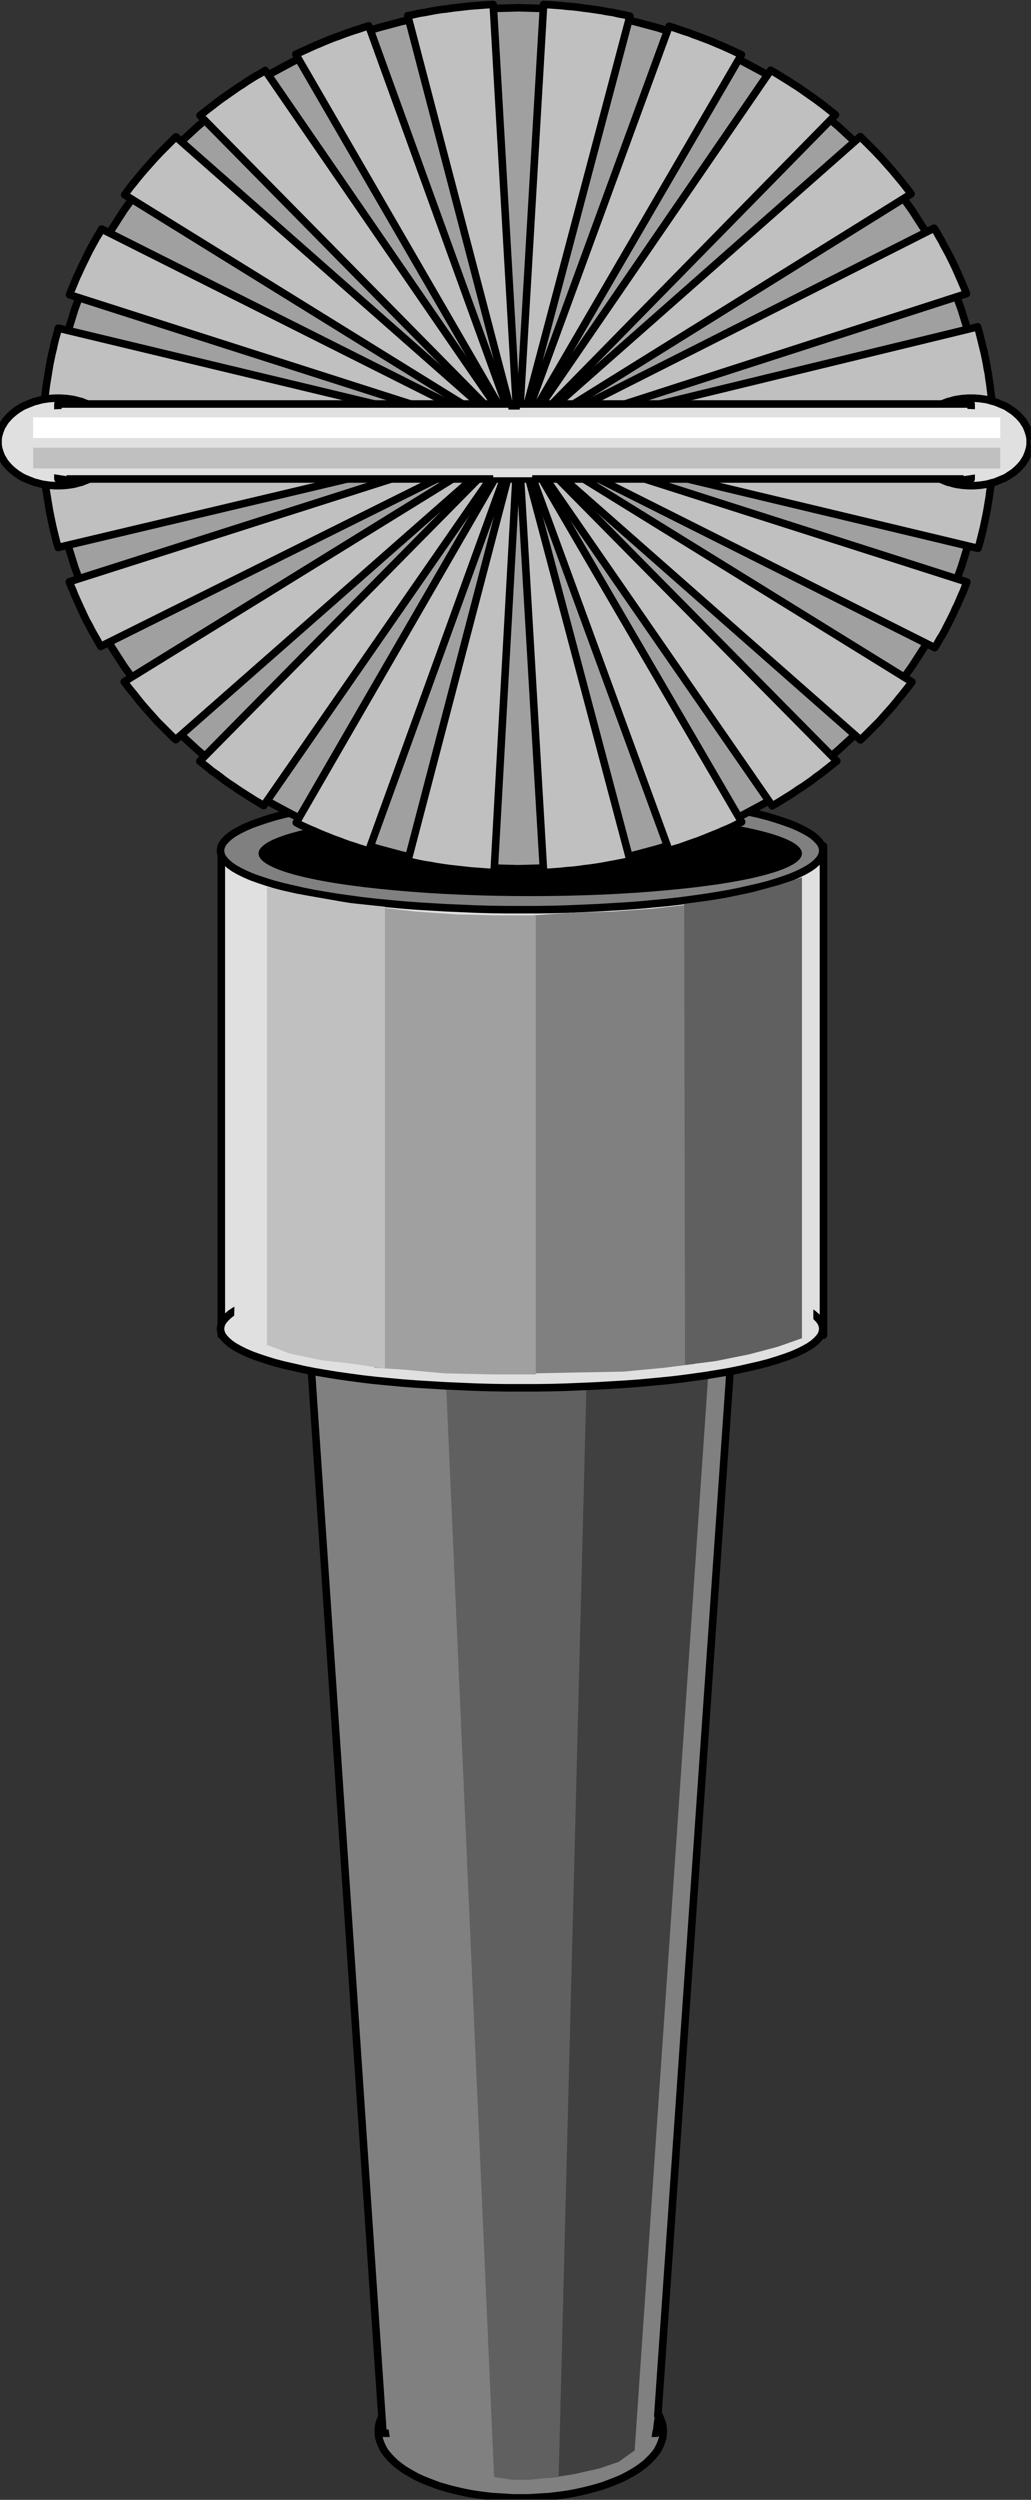 <?xml version="1.0" encoding="UTF-8" standalone="no"?>
<svg
   xmlns:ooo="http://xml.openoffice.org/svg/export"
   xmlns:dc="http://purl.org/dc/elements/1.1/"
   xmlns:cc="http://creativecommons.org/ns#"
   xmlns:rdf="http://www.w3.org/1999/02/22-rdf-syntax-ns#"
   xmlns:svg="http://www.w3.org/2000/svg"
   xmlns="http://www.w3.org/2000/svg"
   xmlns:sodipodi="http://sodipodi.sourceforge.net/DTD/sodipodi-0.dtd"
   xmlns:inkscape="http://www.inkscape.org/namespaces/inkscape"
   version="1.2"
   width="47.89mm"
   height="116.02mm"
   viewBox="0 0 4789 11602"
   preserveAspectRatio="xMidYMid"
   xml:space="preserve"
   id="svg235"
   sodipodi:docname="microph1.svg"
   style="fill-rule:evenodd;stroke-width:28.222;stroke-linejoin:round"
   inkscape:version="0.92.5 (2060ec1f9f, 2020-04-08)"><rect x="0" y="0" width="4789" height="11602" fill="#333333" stroke="none"/><sodipodi:namedview
   pagecolor="#ffffff"
   bordercolor="#666666"
   borderopacity="1"
   objecttolerance="10"
   gridtolerance="10"
   guidetolerance="10"
   inkscape:pageopacity="0"
   inkscape:pageshadow="2"
   inkscape:window-width="664"
   inkscape:window-height="487"
   id="namedview237"
   showgrid="false"
   inkscape:zoom="0.2102413"
   inkscape:cx="90.519686"
   inkscape:cy="219.25039"
   inkscape:window-x="0"
   inkscape:window-y="0"
   inkscape:window-maximized="0"
   inkscape:current-layer="svg235" />
 <defs
   class="ClipPathGroup"
   id="defs8">
  <clipPath
   id="presentation_clip_path"
   clipPathUnits="userSpaceOnUse">
   <rect
   x="0"
   y="0"
   width="21000"
   height="29700"
   id="rect2" />
  </clipPath>
  <clipPath
   id="presentation_clip_path_shrink"
   clipPathUnits="userSpaceOnUse">
   <rect
   x="21"
   y="29"
   width="20958"
   height="29641"
   id="rect5" />
  </clipPath>
 </defs>
 <defs
   class="TextShapeIndex"
   id="defs12">
  <g
   ooo:slide="id1"
   ooo:id-list="id3"
   id="g10" />
 </defs>
 <defs
   class="EmbeddedBulletChars"
   id="defs44">
  <g
   id="bullet-char-template-57356"
   transform="matrix(4.8828125e-4,0,0,-4.8828125e-4,0,0)">
   <path
   d="M 580,1141 1163,571 580,0 -4,571 Z"
   id="path14"
   inkscape:connector-curvature="0" />
  </g>
  <g
   id="bullet-char-template-57354"
   transform="matrix(4.8828125e-4,0,0,-4.8828125e-4,0,0)">
   <path
   d="M 8,1128 H 1137 V 0 H 8 Z"
   id="path17"
   inkscape:connector-curvature="0" />
  </g>
  <g
   id="bullet-char-template-10146"
   transform="matrix(4.8828125e-4,0,0,-4.8828125e-4,0,0)">
   <path
   d="M 174,0 602,739 174,1481 1456,739 Z M 1358,739 309,1346 659,739 Z"
   id="path20"
   inkscape:connector-curvature="0" />
  </g>
  <g
   id="bullet-char-template-10132"
   transform="matrix(4.8828125e-4,0,0,-4.8828125e-4,0,0)">
   <path
   d="M 2015,739 1276,0 H 717 l 543,543 H 174 v 393 h 1086 l -543,545 h 557 z"
   id="path23"
   inkscape:connector-curvature="0" />
  </g>
  <g
   id="bullet-char-template-10007"
   transform="matrix(4.8828125e-4,0,0,-4.8828125e-4,0,0)">
   <path
   d="m 0,-2 c -7,16 -16,29 -25,39 l 381,530 c -94,256 -141,385 -141,387 0,25 13,38 40,38 9,0 21,-2 34,-5 21,4 42,12 65,25 l 27,-13 111,-251 280,301 64,-25 24,25 c 21,-10 41,-24 62,-43 C 886,937 835,863 770,784 769,783 710,716 594,584 L 774,223 c 0,-27 -21,-55 -63,-84 l 16,-20 C 717,90 699,76 672,76 641,76 570,178 457,381 L 164,-76 c -22,-34 -53,-51 -92,-51 -42,0 -63,17 -64,51 -7,9 -10,24 -10,44 0,9 1,19 2,30 z"
   id="path26"
   inkscape:connector-curvature="0" />
  </g>
  <g
   id="bullet-char-template-10004"
   transform="matrix(4.8828125e-4,0,0,-4.8828125e-4,0,0)">
   <path
   d="M 285,-33 C 182,-33 111,30 74,156 52,228 41,333 41,471 c 0,78 14,145 41,201 34,71 87,106 158,106 53,0 88,-31 106,-94 l 23,-176 c 8,-64 28,-97 59,-98 l 735,706 c 11,11 33,17 66,17 42,0 63,-15 63,-46 V 965 c 0,-36 -10,-64 -30,-84 L 442,47 C 390,-6 338,-33 285,-33 Z"
   id="path29"
   inkscape:connector-curvature="0" />
  </g>
  <g
   id="bullet-char-template-9679"
   transform="matrix(4.8828125e-4,0,0,-4.8828125e-4,0,0)">
   <path
   d="M 813,0 C 632,0 489,54 383,161 276,268 223,411 223,592 c 0,181 53,324 160,431 106,107 249,161 430,161 179,0 323,-54 432,-161 108,-107 162,-251 162,-431 0,-180 -54,-324 -162,-431 C 1136,54 992,0 813,0 Z"
   id="path32"
   inkscape:connector-curvature="0" />
  </g>
  <g
   id="bullet-char-template-8226"
   transform="matrix(4.8828125e-4,0,0,-4.8828125e-4,0,0)">
   <path
   d="m 346,457 c -73,0 -137,26 -191,78 -54,51 -81,114 -81,188 0,73 27,136 81,188 54,52 118,78 191,78 73,0 134,-26 185,-79 51,-51 77,-114 77,-187 0,-75 -25,-137 -76,-188 -50,-52 -112,-78 -186,-78 z"
   id="path35"
   inkscape:connector-curvature="0" />
  </g>
  <g
   id="bullet-char-template-8211"
   transform="matrix(4.8828125e-4,0,0,-4.8828125e-4,0,0)">
   <path
   d="M -4,459 H 1135 V 606 H -4 Z"
   id="path38"
   inkscape:connector-curvature="0" />
  </g>
  <g
   id="bullet-char-template-61548"
   transform="matrix(4.8828125e-4,0,0,-4.8828125e-4,0,0)">
   <path
   d="m 173,740 c 0,163 58,303 173,419 116,115 255,173 419,173 163,0 302,-58 418,-173 116,-116 174,-256 174,-419 0,-163 -58,-303 -174,-418 C 1067,206 928,148 765,148 601,148 462,206 346,322 231,437 173,577 173,740 Z"
   id="path41"
   inkscape:connector-curvature="0" />
  </g>
 </defs>
 <g
   id="g49"
   transform="translate(-8105,-9049)">
  <g
   id="id2"
   class="Master_Slide">
   <g
   id="bg-id2"
   class="Background" />
   <g
   id="bo-id2"
   class="BackgroundObjects" />
  </g>
 </g>
 <g
   class="SlideGroup"
   id="g233"
   transform="translate(-8105,-9049)">
  <g
   id="g231">
   <g
   id="container-id1">
    <g
   id="id1"
   class="Slide"
   clip-path="url(#presentation_clip_path)">
     <g
   class="Page"
   id="g227">
      <g
   class="Graphic"
   id="g225">
       <g
   id="id3">
        <rect
   class="BoundingBox"
   x="8105"
   y="9049"
   width="4789"
   height="11602"
   id="rect51"
   style="fill:none;stroke:none" />
        <defs
   id="defs56">
         <clipPath
   id="clip_path_1"
   clipPathUnits="userSpaceOnUse">
          <path
   d="m 8105,9049 h 4788 V 20650 H 8105 Z"
   id="path53"
   inkscape:connector-curvature="0" />
         </clipPath>
        </defs>
        <g
   clip-path="url(#clip_path_1)"
   id="g222">
         <path
   d="m 11190,20336 c 0,54 -31,108 -89,155 -58,47 -142,86 -243,113 -101,28 -215,42 -332,42 -117,0 -231,-14 -332,-42 -101,-27 -185,-66 -243,-113 -58,-47 -89,-101 -89,-155 0,-55 31,-109 89,-156 58,-47 142,-86 243,-113 101,-28 215,-42 332,-42 117,0 231,14 332,42 101,27 185,66 243,113 58,47 89,101 89,156 z"
   id="path58"
   inkscape:connector-curvature="0"
   style="fill:#808080;stroke:none" />
         <path
   d="m 11186,20333 -1,-16 -2,-15 -5,-16 -6,-15 -7,-15 -9,-16 -11,-14 -13,-15 -14,-14 -15,-14 -17,-13 -19,-14 -20,-12 -21,-12 -22,-12 -24,-11 -25,-10 -26,-10 -27,-10 -28,-8 -29,-8 -29,-7 -31,-7 -31,-6 -32,-5 -32,-4 -33,-4 -33,-2 -33,-2 -33,-2 h -34 v 0 h -34 l -33,2 -33,2 -33,2 -33,4 -32,4 -32,5 -31,6 -31,7 -29,7 -29,8 -28,8 -27,10 -26,10 -25,10 -24,11 -22,12 -21,12 -20,12 -19,14 -17,13 -15,14 -14,14 -13,15 -11,14 -9,16 -7,15 -6,15 -5,16 -2,15 -1,16 v 0 l 1,16 2,15 5,16 6,15 7,15 9,16 11,14 13,15 14,14 15,14 17,13 19,14 20,12 21,12 22,12 24,11 25,10 26,10 27,10 28,8 29,8 29,7 31,7 31,6 32,5 32,4 33,4 33,2 33,2 33,2 h 34 v 0 h 34 l 33,-2 33,-2 33,-2 33,-4 32,-4 32,-5 31,-6 31,-7 29,-7 29,-8 28,-8 27,-10 26,-10 25,-10 24,-11 22,-12 21,-12 20,-12 19,-14 17,-13 15,-14 14,-14 13,-15 11,-14 9,-16 7,-15 6,-15 5,-16 2,-15 z"
   id="path60"
   inkscape:connector-curvature="0"
   style="fill:none;stroke:#000000;stroke-width:35;stroke-linecap:round;stroke-linejoin:round" />
         <path
   d="m 9884,20342 -362,-5368 2004,8 -371,5360 z"
   id="path62"
   inkscape:connector-curvature="0"
   style="fill:#808080;stroke:none" />
         <path
   d="m 9884,20342 -362,-5368 2004,8 -371,5360 z"
   id="path64"
   inkscape:connector-curvature="0"
   style="fill:none;stroke:#000000;stroke-width:35;stroke-linecap:round;stroke-linejoin:round" />
         <path
   d="m 9901,20267 18,115 h 1209 l 18,-115 z"
   id="path66"
   inkscape:connector-curvature="0"
   style="fill:#808080;stroke:none" />
         <path
   d="m 11407,15251 -354,5171 -75,53 -88,30 -119,27 -115,18 115,-5281 z"
   id="path68"
   inkscape:connector-curvature="0"
   style="fill:#404040;stroke:none" />
         <path
   d="m 10837,15163 -137,5382 -57,5 -79,8 h -80 l -84,-13 -238,-5417 z"
   id="path70"
   inkscape:connector-curvature="0"
   style="fill:#606060;stroke:none" />
         <path
   d="m 9133,12975 h 2797 v 2271 H 9133 Z"
   id="path72"
   inkscape:connector-curvature="0"
   style="fill:#e0e0e0;stroke:none" />
         <path
   d="m 9133,12975 h 2797 v 2271 H 9133 Z"
   id="path74"
   inkscape:connector-curvature="0"
   style="fill:none;stroke:#000000;stroke-width:35;stroke-linecap:round;stroke-linejoin:round" />
         <path
   d="m 11930,13001 c 0,48 -65,95 -187,137 -123,41 -300,75 -512,99 -213,24 -454,37 -699,37 -246,0 -487,-13 -700,-37 -212,-24 -389,-58 -512,-99 -122,-42 -187,-89 -187,-137 0,-48 65,-95 187,-136 123,-42 300,-76 512,-100 213,-24 454,-37 699,-37 246,0 487,13 700,37 212,24 389,58 512,100 122,41 187,88 187,136 z"
   id="path76"
   inkscape:connector-curvature="0"
   style="fill:#808080;stroke:none" />
         <path
   d="m 11927,12997 -2,-14 -5,-14 -9,-13 -13,-14 -16,-14 -19,-13 -23,-13 -26,-13 -30,-13 -33,-12 -36,-12 -39,-12 -42,-11 -44,-10 -48,-11 -50,-10 -53,-9 -55,-9 -57,-8 -59,-8 -61,-7 -63,-6 -64,-6 -66,-5 -67,-4 -68,-4 -69,-3 -70,-3 -70,-2 -71,-1 h -71 v 0 h -71 l -71,1 -70,2 -70,3 -69,3 -68,4 -67,4 -66,5 -64,6 -63,6 -61,7 -59,8 -57,8 -55,9 -53,9 -50,10 -48,11 -44,10 -42,11 -39,12 -36,12 -33,12 -30,13 -26,13 -23,13 -19,13 -16,14 -13,14 -9,13 -5,14 -2,14 v 0 l 2,14 5,14 9,13 13,14 16,14 19,13 23,13 26,13 30,13 33,12 36,12 39,12 42,11 44,10 48,11 50,10 53,9 55,9 57,8 59,8 61,7 63,6 64,6 66,5 67,4 68,4 69,3 70,3 70,2 71,1 h 71 v 0 h 71 l 71,-1 70,-2 70,-3 69,-3 68,-4 67,-4 66,-5 64,-6 63,-6 61,-7 59,-8 57,-8 55,-9 53,-9 50,-10 48,-11 44,-10 42,-11 39,-12 36,-12 33,-12 30,-13 26,-13 23,-13 19,-13 16,-14 13,-14 9,-13 5,-14 z"
   id="path78"
   inkscape:connector-curvature="0"
   style="fill:none;stroke:#000000;stroke-width:35;stroke-linecap:round;stroke-linejoin:round" />
         <path
   d="m 11930,15220 c 0,48 -65,95 -187,137 -123,41 -300,75 -512,99 -213,24 -454,37 -699,37 -246,0 -487,-13 -700,-37 -212,-24 -389,-58 -512,-99 -122,-42 -187,-89 -187,-137 0,-48 65,-95 187,-136 123,-42 300,-76 512,-100 213,-24 454,-37 699,-37 246,0 487,13 700,37 212,24 389,58 512,100 122,41 187,88 187,136 z"
   id="path80"
   inkscape:connector-curvature="0"
   style="fill:#e0e0e0;stroke:none" />
         <path
   d="m 11927,15216 -2,-14 -5,-14 -9,-13 -13,-14 -16,-14 -19,-13 -23,-13 -26,-13 -30,-13 -33,-12 -36,-12 -39,-12 -42,-11 -44,-10 -48,-11 -50,-10 -53,-9 -55,-9 -57,-8 -59,-8 -61,-7 -63,-6 -64,-6 -66,-5 -67,-4 -68,-4 -69,-3 -70,-3 -70,-2 -71,-1 h -71 v 0 h -71 l -71,1 -70,2 -70,3 -69,3 -68,4 -67,4 -66,5 -64,6 -63,6 -61,7 -59,8 -57,8 -55,9 -53,9 -50,10 -48,11 -44,10 -42,11 -39,12 -36,12 -33,12 -30,13 -26,13 -23,13 -19,13 -16,14 -13,14 -9,13 -5,14 -2,14 v 0 l 2,14 5,14 9,13 13,14 16,14 19,13 23,13 26,13 30,13 33,12 36,12 39,12 42,11 44,10 48,11 50,10 53,9 55,9 57,8 59,8 61,7 63,6 64,6 66,5 67,4 68,4 69,3 70,3 70,2 71,1 h 71 v 0 h 71 l 71,-1 70,-2 70,-3 69,-3 68,-4 67,-4 66,-5 64,-6 63,-6 61,-7 59,-8 57,-8 55,-9 53,-9 50,-10 48,-11 44,-10 42,-11 39,-12 36,-12 33,-12 30,-13 26,-13 23,-13 19,-13 16,-14 13,-14 9,-13 5,-14 z"
   id="path82"
   inkscape:connector-curvature="0"
   style="fill:none;stroke:#000000;stroke-width:35;stroke-linecap:round;stroke-linejoin:round" />
         <path
   d="m 9200,14899 -9,322 h 2692 v -322 z"
   id="path84"
   inkscape:connector-curvature="0"
   style="fill:#e0e0e0;stroke:none" />
         <path
   d="m 11830,13010 c 0,35 -58,69 -169,99 -111,30 -270,55 -462,72 -192,18 -409,27 -631,27 -222,0 -439,-9 -631,-27 -192,-17 -351,-42 -462,-72 -111,-30 -169,-64 -169,-99 0,-35 58,-69 169,-99 111,-30 270,-55 462,-72 192,-18 409,-27 631,-27 222,0 439,9 631,27 192,17 351,42 462,72 111,30 169,64 169,99 z"
   id="path86"
   inkscape:connector-curvature="0"
   style="fill:#000000;stroke:none" />
         <path
   d="m 10581,13297 v 2126 l 194,-4 225,-4 190,-18 142,-18 v -2135 l -195,22 -194,14 -168,4 z"
   id="path88"
   inkscape:connector-curvature="0"
   style="fill:#808080;stroke:none" />
         <path
   d="m 11283,13244 4,2140 142,-18 154,-31 133,-35 114,-40 v -2139 l -106,35 -128,35 -150,31 z"
   id="path90"
   inkscape:connector-curvature="0"
   style="fill:#606060;stroke:none" />
         <path
   d="m 10594,13297 v 2131 h -194 l -229,-5 -186,-17 -141,-9 v -2140 l 194,23 190,13 172,4 z"
   id="path92"
   inkscape:connector-curvature="0"
   style="fill:#a0a0a0;stroke:none" />
         <path
   d="m 9893,13257 v 2144 l -146,-22 -150,-17 -146,-31 -106,-40 v -2126 l 106,26 124,22 154,27 z"
   id="path94"
   inkscape:connector-curvature="0"
   style="fill:#c0c0c0;stroke:none" />
         <path
   d="m 12673,11084 c 0,351 -100,696 -289,1000 -190,304 -462,557 -790,732 -328,176 -700,268 -1079,268 -379,0 -751,-92 -1079,-268 -328,-175 -600,-428 -790,-732 -189,-304 -289,-649 -289,-1000 0,-351 100,-696 289,-1000 190,-304 462,-557 790,-732 328,-176 700,-268 1079,-268 379,0 751,92 1079,268 328,175 600,428 790,732 189,304 289,649 289,1000 z"
   id="path96"
   inkscape:connector-curvature="0"
   style="fill:#a0a0a0;stroke:none" />
         <path
   d="m 12669,11083 -3,-101 -8,-101 -14,-101 -19,-99 -25,-99 -30,-97 -35,-96 -41,-94 -46,-92 -50,-90 -56,-87 -60,-84 -65,-82 -69,-78 -73,-76 -77,-71 -81,-68 -85,-64 -88,-60 -91,-56 -95,-51 -97,-47 -99,-42 -102,-38 -103,-32 -105,-28 -107,-23 -107,-18 -109,-13 -109,-7 -109,-3 v 0 l -109,3 -109,7 -109,13 -107,18 -107,23 -105,28 -103,32 -102,38 -99,42 -97,47 -95,51 -91,56 -88,60 -85,64 -81,68 -77,71 -73,76 -69,78 -65,82 -60,84 -56,87 -50,90 -46,92 -41,94 -35,96 -30,97 -25,99 -19,99 -14,101 -8,101 -3,101 v 0 l 3,101 8,101 14,101 19,99 25,99 30,97 35,96 41,94 46,92 50,90 56,87 60,84 65,82 69,78 73,76 77,71 81,68 85,64 88,60 91,56 95,51 97,47 99,42 102,38 103,32 105,28 107,23 107,18 109,13 109,7 109,3 v 0 l 109,-3 109,-7 109,-13 107,-18 107,-23 105,-28 103,-32 102,-38 99,-42 97,-47 95,-51 91,-56 88,-60 85,-64 81,-68 77,-71 73,-76 69,-78 65,-82 60,-84 56,-87 50,-90 46,-92 41,-94 35,-96 30,-97 25,-99 19,-99 14,-101 8,-101 z"
   id="path98"
   inkscape:connector-curvature="0"
   style="fill:none;stroke:#000000;stroke-width:35;stroke-linecap:round;stroke-linejoin:round" />
         <path
   d="m 10512,11084 519,-1960 -26,-6 -27,-5 -26,-6 -27,-4 -26,-5 -27,-4 -27,-4 -26,-3 -27,-4 -27,-3 -27,-2 -27,-3 -27,-2 -27,-2 -27,-1 z"
   id="path100"
   inkscape:connector-curvature="0"
   style="fill:#c0c0c0;stroke:none" />
         <path
   d="m 10512,11084 519,-1960 -26,-6 -27,-5 -26,-6 -27,-4 -26,-5 -27,-4 -27,-4 -26,-3 -27,-4 -27,-3 -27,-2 -27,-3 -27,-2 -27,-2 -27,-1 z"
   id="path102"
   inkscape:connector-curvature="0"
   style="fill:none;stroke:#000000;stroke-width:35;stroke-linecap:round;stroke-linejoin:round" />
         <path
   d="m 10512,11084 1037,-1781 -22,-10 -21,-10 -22,-10 -22,-10 -22,-9 -23,-10 -22,-9 -22,-8 -23,-9 -23,-8 -22,-9 -23,-7 -23,-8 -23,-8 -23,-7 z"
   id="path104"
   inkscape:connector-curvature="0"
   style="fill:#c0c0c0;stroke:none" />
         <path
   d="m 10512,11084 1037,-1781 -22,-10 -21,-10 -22,-10 -22,-10 -22,-9 -23,-10 -22,-9 -22,-8 -23,-9 -23,-8 -22,-9 -23,-7 -23,-8 -23,-8 -23,-7 z"
   id="path106"
   inkscape:connector-curvature="0"
   style="fill:none;stroke:#000000;stroke-width:35;stroke-linecap:round;stroke-linejoin:round" />
         <path
   d="m 10512,11084 1474,-1502 -19,-15 -19,-15 -19,-15 -20,-15 -19,-14 -20,-14 -20,-14 -20,-14 -20,-14 -21,-13 -20,-13 -21,-13 -21,-13 -21,-13 -21,-12 z"
   id="path108"
   inkscape:connector-curvature="0"
   style="fill:#c0c0c0;stroke:none" />
         <path
   d="m 10512,11084 1474,-1502 -19,-15 -19,-15 -19,-15 -20,-15 -19,-14 -20,-14 -20,-14 -20,-14 -20,-14 -21,-13 -20,-13 -21,-13 -21,-13 -21,-13 -21,-12 z"
   id="path110"
   inkscape:connector-curvature="0"
   style="fill:none;stroke:#000000;stroke-width:35;stroke-linecap:round;stroke-linejoin:round" />
         <path
   d="m 10512,11084 2082,-672 -8,-21 -9,-21 -9,-21 -9,-20 -9,-21 -9,-20 -10,-21 -10,-20 -10,-20 -11,-20 -11,-20 -10,-20 -12,-20 -11,-20 -12,-19 z"
   id="path112"
   inkscape:connector-curvature="0"
   style="fill:#c0c0c0;stroke:none" />
         <path
   d="m 10512,11084 2082,-672 -8,-21 -9,-21 -9,-21 -9,-20 -9,-21 -9,-20 -10,-21 -10,-20 -10,-20 -11,-20 -11,-20 -10,-20 -12,-20 -11,-20 -12,-19 z"
   id="path114"
   inkscape:connector-curvature="0"
   style="fill:none;stroke:#000000;stroke-width:35;stroke-linecap:round;stroke-linejoin:round" />
         <path
   d="m 10512,11084 1825,-1135 -14,-19 -14,-18 -15,-19 -15,-18 -15,-18 -15,-18 -16,-18 -16,-18 -16,-18 -16,-17 -16,-17 -17,-17 -17,-17 -17,-17 -17,-17 z"
   id="path116"
   inkscape:connector-curvature="0"
   style="fill:#c0c0c0;stroke:none" />
         <path
   d="m 10512,11084 1825,-1135 -14,-19 -14,-18 -15,-19 -15,-18 -15,-18 -15,-18 -16,-18 -16,-18 -16,-18 -16,-17 -16,-17 -17,-17 -17,-17 -17,-17 -17,-17 z"
   id="path118"
   inkscape:connector-curvature="0"
   style="fill:none;stroke:#000000;stroke-width:35;stroke-linecap:round;stroke-linejoin:round" />
         <path
   d="m 10512,11084 2202,-151 -2,-25 -3,-25 -3,-24 -3,-25 -4,-25 -3,-24 -5,-25 -4,-24 -5,-25 -5,-24 -6,-24 -6,-25 -6,-24 -6,-24 -7,-24 z"
   id="path120"
   inkscape:connector-curvature="0"
   style="fill:#c0c0c0;stroke:none" />
         <path
   d="m 10512,11084 2202,-151 -2,-25 -3,-25 -3,-24 -3,-25 -4,-25 -3,-24 -5,-25 -4,-24 -5,-25 -5,-24 -6,-24 -6,-25 -6,-24 -6,-24 -7,-24 z"
   id="path122"
   inkscape:connector-curvature="0"
   style="fill:none;stroke:#000000;stroke-width:35;stroke-linecap:round;stroke-linejoin:round" />
         <path
   d="m 10512,11084 118,2014 27,-1 27,-2 27,-2 27,-3 27,-2 27,-3 27,-4 27,-3 27,-4 26,-4 27,-5 27,-5 26,-5 26,-5 27,-6 z"
   id="path124"
   inkscape:connector-curvature="0"
   style="fill:#c0c0c0;stroke:none" />
         <path
   d="m 10512,11084 118,2014 27,-1 27,-2 27,-2 27,-3 27,-2 27,-3 27,-4 27,-3 27,-4 26,-4 27,-5 27,-5 26,-5 26,-5 27,-6 z"
   id="path126"
   inkscape:connector-curvature="0"
   style="fill:none;stroke:#000000;stroke-width:35;stroke-linecap:round;stroke-linejoin:round" />
         <path
   d="m 10512,11084 701,1913 23,-8 24,-7 23,-8 22,-8 23,-8 23,-8 23,-9 22,-9 22,-9 23,-9 22,-10 22,-9 22,-10 22,-11 21,-10 z"
   id="path128"
   inkscape:connector-curvature="0"
   style="fill:#c0c0c0;stroke:none" />
         <path
   d="m 10512,11084 701,1913 23,-8 24,-7 23,-8 22,-8 23,-8 23,-8 23,-9 22,-9 22,-9 23,-9 22,-10 22,-9 22,-10 22,-11 21,-10 z"
   id="path130"
   inkscape:connector-curvature="0"
   style="fill:none;stroke:#000000;stroke-width:35;stroke-linecap:round;stroke-linejoin:round" />
         <path
   d="m 10512,11084 1180,1705 21,-12 21,-13 21,-13 21,-13 20,-13 20,-14 21,-13 20,-14 20,-14 19,-15 20,-14 19,-15 19,-15 19,-15 19,-15 z"
   id="path132"
   inkscape:connector-curvature="0"
   style="fill:#c0c0c0;stroke:none" />
         <path
   d="m 10512,11084 1180,1705 21,-12 21,-13 21,-13 21,-13 20,-13 20,-14 21,-13 20,-14 20,-14 19,-15 20,-14 19,-15 19,-15 19,-15 19,-15 z"
   id="path134"
   inkscape:connector-curvature="0"
   style="fill:none;stroke:#000000;stroke-width:35;stroke-linecap:round;stroke-linejoin:round" />
         <path
   d="m 10512,11084 1935,971 12,-20 11,-20 12,-19 11,-20 10,-20 11,-21 10,-20 10,-20 9,-21 10,-20 9,-21 9,-21 9,-20 8,-21 8,-21 z"
   id="path136"
   inkscape:connector-curvature="0"
   style="fill:#c0c0c0;stroke:none" />
         <path
   d="m 10512,11084 1935,971 12,-20 11,-20 12,-19 11,-20 10,-20 11,-21 10,-20 10,-20 9,-21 10,-20 9,-21 9,-21 9,-20 8,-21 8,-21 z"
   id="path138"
   inkscape:connector-curvature="0"
   style="fill:none;stroke:#000000;stroke-width:35;stroke-linecap:round;stroke-linejoin:round" />
         <path
   d="m 10512,11084 1590,1399 18,-17 17,-17 17,-17 17,-17 17,-17 16,-18 16,-18 16,-18 16,-18 15,-18 15,-19 15,-18 15,-19 15,-19 14,-19 z"
   id="path140"
   inkscape:connector-curvature="0"
   style="fill:#c0c0c0;stroke:none" />
         <path
   d="m 10512,11084 1590,1399 18,-17 17,-17 17,-17 17,-17 17,-17 16,-18 16,-18 16,-18 16,-18 15,-18 15,-19 15,-18 15,-19 15,-19 14,-19 z"
   id="path142"
   inkscape:connector-curvature="0"
   style="fill:none;stroke:#000000;stroke-width:35;stroke-linecap:round;stroke-linejoin:round" />
         <path
   d="m 10512,11084 2136,510 7,-23 6,-24 6,-24 6,-24 5,-24 5,-24 5,-24 4,-24 4,-24 4,-24 3,-25 4,-24 2,-24 3,-25 2,-24 z"
   id="path144"
   inkscape:connector-curvature="0"
   style="fill:#c0c0c0;stroke:none" />
         <path
   d="m 10512,11084 2136,510 7,-23 6,-24 6,-24 6,-24 5,-24 5,-24 5,-24 4,-24 4,-24 4,-24 3,-25 4,-24 2,-24 3,-25 2,-24 z"
   id="path146"
   inkscape:connector-curvature="0"
   style="fill:none;stroke:#000000;stroke-width:35;stroke-linecap:round;stroke-linejoin:round" />
         <path
   d="m 10512,11084 -116,-2014 -27,1 -27,2 -26,2 -27,2 -27,3 -26,3 -27,3 -26,4 -27,3 -26,4 -27,5 -26,5 -26,4 -26,6 -26,5 z"
   id="path148"
   inkscape:connector-curvature="0"
   style="fill:#c0c0c0;stroke:none" />
         <path
   d="m 10512,11084 -116,-2014 -27,1 -27,2 -26,2 -27,2 -27,3 -26,3 -27,3 -26,4 -27,3 -26,4 -27,5 -26,5 -26,4 -26,6 -26,5 z"
   id="path150"
   inkscape:connector-curvature="0"
   style="fill:none;stroke:#000000;stroke-width:35;stroke-linecap:round;stroke-linejoin:round" />
         <path
   d="m 10512,11084 -694,-1915 -23,7 -23,8 -23,7 -23,8 -23,8 -23,9 -23,8 -23,9 -22,9 -23,10 -22,9 -22,10 -22,10 -22,10 -22,10 z"
   id="path152"
   inkscape:connector-curvature="0"
   style="fill:#c0c0c0;stroke:none" />
         <path
   d="m 10512,11084 -694,-1915 -23,7 -23,8 -23,7 -23,8 -23,8 -23,9 -23,8 -23,9 -22,9 -23,10 -22,9 -22,10 -22,10 -22,10 -22,10 z"
   id="path154"
   inkscape:connector-curvature="0"
   style="fill:none;stroke:#000000;stroke-width:35;stroke-linecap:round;stroke-linejoin:round" />
         <path
   d="m 10512,11084 -1175,-1708 -21,13 -22,12 -21,13 -21,13 -20,14 -21,13 -20,14 -20,14 -20,14 -20,14 -20,15 -19,15 -20,15 -19,15 -19,15 z"
   id="path156"
   inkscape:connector-curvature="0"
   style="fill:#c0c0c0;stroke:none" />
         <path
   d="m 10512,11084 -1175,-1708 -21,13 -22,12 -21,13 -21,13 -20,14 -21,13 -20,14 -20,14 -20,14 -20,14 -20,15 -19,15 -20,15 -19,15 -19,15 z"
   id="path158"
   inkscape:connector-curvature="0"
   style="fill:none;stroke:#000000;stroke-width:35;stroke-linecap:round;stroke-linejoin:round" />
         <path
   d="m 10512,11084 -1935,-972 -11,20 -12,19 -11,20 -11,20 -11,20 -10,20 -10,21 -10,20 -10,21 -9,20 -10,21 -9,21 -8,20 -9,21 -8,21 z"
   id="path160"
   inkscape:connector-curvature="0"
   style="fill:#c0c0c0;stroke:none" />
         <path
   d="m 10512,11084 -1935,-972 -11,20 -12,19 -11,20 -11,20 -11,20 -10,20 -10,21 -10,20 -10,21 -9,20 -10,21 -9,21 -8,20 -9,21 -8,21 z"
   id="path162"
   inkscape:connector-curvature="0"
   style="fill:none;stroke:#000000;stroke-width:35;stroke-linecap:round;stroke-linejoin:round" />
         <path
   d="m 10512,11084 -1590,-1400 -17,17 -17,17 -17,17 -17,17 -17,18 -16,17 -16,18 -16,18 -16,18 -16,19 -15,18 -15,19 -15,18 -14,19 -14,19 z"
   id="path164"
   inkscape:connector-curvature="0"
   style="fill:#c0c0c0;stroke:none" />
         <path
   d="m 10512,11084 -1590,-1400 -17,17 -17,17 -17,17 -17,17 -17,18 -16,17 -16,18 -16,18 -16,18 -16,19 -15,18 -15,19 -15,18 -14,19 -14,19 z"
   id="path166"
   inkscape:connector-curvature="0"
   style="fill:none;stroke:#000000;stroke-width:35;stroke-linecap:round;stroke-linejoin:round" />
         <path
   d="m 10512,11084 -2136,-512 -6,24 -7,24 -6,24 -5,24 -6,24 -5,24 -5,25 -4,24 -4,25 -4,24 -4,25 -3,24 -3,25 -2,24 -2,25 z"
   id="path168"
   inkscape:connector-curvature="0"
   style="fill:#c0c0c0;stroke:none" />
         <path
   d="m 10512,11084 -2136,-512 -6,24 -7,24 -6,24 -5,24 -6,24 -5,24 -5,25 -4,24 -4,25 -4,24 -4,25 -3,24 -3,25 -2,24 -2,25 z"
   id="path170"
   inkscape:connector-curvature="0"
   style="fill:none;stroke:#000000;stroke-width:35;stroke-linecap:round;stroke-linejoin:round" />
         <path
   d="m 10512,11084 -513,1962 26,5 27,6 26,5 27,4 26,5 27,4 27,4 26,3 27,3 27,3 27,3 27,2 27,2 27,2 27,1 z"
   id="path172"
   inkscape:connector-curvature="0"
   style="fill:#c0c0c0;stroke:none" />
         <path
   d="m 10512,11084 -513,1962 26,5 27,6 26,5 27,4 26,5 27,4 27,4 26,3 27,3 27,3 27,3 27,2 27,2 27,2 27,1 z"
   id="path174"
   inkscape:connector-curvature="0"
   style="fill:none;stroke:#000000;stroke-width:35;stroke-linecap:round;stroke-linejoin:round" />
         <path
   d="m 10512,11084 -1031,1783 21,11 22,10 22,10 22,9 22,10 22,9 23,9 22,9 23,8 23,9 22,8 23,7 23,8 23,7 23,8 z"
   id="path176"
   inkscape:connector-curvature="0"
   style="fill:#c0c0c0;stroke:none" />
         <path
   d="m 10512,11084 -1031,1783 21,11 22,10 22,10 22,9 22,10 22,9 23,9 22,9 23,8 23,9 22,8 23,7 23,8 23,7 23,8 z"
   id="path178"
   inkscape:connector-curvature="0"
   style="fill:none;stroke:#000000;stroke-width:35;stroke-linecap:round;stroke-linejoin:round" />
         <path
   d="m 10512,11084 -1479,1498 19,15 19,15 18,15 20,14 19,14 19,15 20,14 20,13 20,14 20,13 20,13 21,13 20,13 21,12 21,13 z"
   id="path180"
   inkscape:connector-curvature="0"
   style="fill:#c0c0c0;stroke:none" />
         <path
   d="m 10512,11084 -1479,1498 19,15 19,15 18,15 20,14 19,14 19,15 20,14 20,13 20,14 20,13 20,13 21,13 20,13 21,12 21,13 z"
   id="path182"
   inkscape:connector-curvature="0"
   style="fill:none;stroke:#000000;stroke-width:35;stroke-linecap:round;stroke-linejoin:round" />
         <path
   d="m 10512,11084 -2085,665 8,21 9,20 8,21 9,20 9,20 9,20 10,21 9,20 10,20 11,19 10,20 11,20 11,19 11,20 11,19 z"
   id="path184"
   inkscape:connector-curvature="0"
   style="fill:#c0c0c0;stroke:none" />
         <path
   d="m 10512,11084 -2085,665 8,21 9,20 8,21 9,20 9,20 9,20 10,21 9,20 10,20 11,19 10,20 11,20 11,19 11,20 11,19 z"
   id="path186"
   inkscape:connector-curvature="0"
   style="fill:none;stroke:#000000;stroke-width:35;stroke-linecap:round;stroke-linejoin:round" />
         <path
   d="m 10512,11084 -1830,1129 14,19 15,19 15,18 15,19 15,19 15,18 16,18 16,18 16,18 16,18 17,17 17,17 17,17 17,17 18,17 z"
   id="path188"
   inkscape:connector-curvature="0"
   style="fill:#c0c0c0;stroke:none" />
         <path
   d="m 10512,11084 -1830,1129 14,19 15,19 15,18 15,19 15,19 15,18 16,18 16,18 16,18 16,18 17,17 17,17 17,17 17,17 18,17 z"
   id="path190"
   inkscape:connector-curvature="0"
   style="fill:none;stroke:#000000;stroke-width:35;stroke-linecap:round;stroke-linejoin:round" />
         <path
   d="m 10512,11084 -2203,140 2,25 3,24 2,25 3,24 4,25 4,25 4,24 4,24 5,25 5,24 5,24 6,25 6,24 6,24 7,24 z"
   id="path192"
   inkscape:connector-curvature="0"
   style="fill:#c0c0c0;stroke:none" />
         <path
   d="m 10512,11084 -2203,140 2,25 3,24 2,25 3,24 4,25 4,25 4,24 4,24 5,25 5,24 5,24 6,25 6,24 6,24 7,24 z"
   id="path194"
   inkscape:connector-curvature="0"
   style="fill:none;stroke:#000000;stroke-width:35;stroke-linecap:round;stroke-linejoin:round" />
         <path
   d="m 8656,11102 c 0,35 -13,71 -37,102 -25,31 -60,57 -102,75 -42,18 -90,27 -138,27 -49,0 -97,-9 -139,-27 -42,-18 -77,-44 -102,-75 -24,-31 -37,-67 -37,-102 0,-36 13,-72 37,-103 25,-31 60,-57 102,-75 42,-18 90,-27 139,-27 48,0 96,9 138,27 42,18 77,44 102,75 24,31 37,67 37,103 z"
   id="path196"
   inkscape:connector-curvature="0"
   style="fill:#e0e0e0;stroke:none" />
         <path
   d="m 8652,11100 v -10 l -1,-11 -2,-10 -3,-10 -3,-10 -4,-10 -4,-10 -6,-9 -5,-9 -7,-10 -7,-8 -8,-9 -8,-8 -9,-8 -10,-8 -9,-7 -11,-7 -11,-7 -11,-6 -12,-5 -12,-5 -13,-5 -12,-5 -13,-3 -14,-4 -13,-3 -14,-2 -14,-2 -14,-1 -14,-1 h -14 v 0 h -14 l -14,1 -14,1 -14,2 -14,2 -13,3 -14,4 -13,3 -12,5 -13,5 -12,5 -12,5 -11,6 -11,7 -11,7 -9,7 -10,8 -9,8 -8,8 -8,9 -7,8 -7,10 -5,9 -6,9 -4,10 -4,10 -3,10 -3,10 -2,10 -1,11 v 10 0 10 l 1,11 2,10 3,10 3,10 4,10 4,10 6,9 5,9 7,10 7,8 8,9 8,8 9,8 10,8 9,7 11,7 11,7 11,6 12,5 12,5 13,5 12,5 13,3 14,4 13,3 14,2 14,2 14,1 14,1 h 14 v 0 h 14 l 14,-1 14,-1 14,-2 14,-2 13,-3 14,-4 13,-3 12,-5 13,-5 12,-5 12,-5 11,-6 11,-7 11,-7 9,-7 10,-8 9,-8 8,-8 8,-9 7,-8 7,-10 5,-9 6,-9 4,-10 4,-10 3,-10 3,-10 2,-10 1,-11 z"
   id="path198"
   inkscape:connector-curvature="0"
   style="fill:none;stroke:#000000;stroke-width:35;stroke-linecap:round;stroke-linejoin:round" />
         <path
   d="m 8374,10924 v 348 h 2110 v -348 z"
   id="path200"
   inkscape:connector-curvature="0"
   style="fill:#e0e0e0;stroke:none" />
         <path
   d="m 8374,10924 v 348 h 2110 v -348 z"
   id="path202"
   inkscape:connector-curvature="0"
   style="fill:none;stroke:#000000;stroke-width:35;stroke-linecap:round;stroke-linejoin:round" />
         <path
   d="m 8330,10950 84,-4 v 313 l -84,-13 z"
   id="path204"
   inkscape:connector-curvature="0"
   style="fill:#e0e0e0;stroke:none" />
         <path
   d="m 12893,11102 c 0,35 -13,71 -37,102 -24,31 -59,57 -101,75 -42,18 -89,27 -137,27 -49,0 -96,-9 -138,-27 -42,-18 -77,-44 -101,-75 -24,-31 -37,-67 -37,-102 0,-36 13,-72 37,-103 24,-31 59,-57 101,-75 42,-18 89,-27 138,-27 48,0 95,9 137,27 42,18 77,44 101,75 24,31 37,67 37,103 z"
   id="path206"
   inkscape:connector-curvature="0"
   style="fill:#e0e0e0;stroke:none" />
         <path
   d="m 12890,11100 v -10 l -1,-11 -2,-10 -3,-10 -3,-10 -4,-10 -4,-10 -5,-9 -6,-9 -6,-10 -7,-8 -8,-9 -8,-8 -9,-8 -9,-8 -10,-7 -11,-7 -10,-7 -11,-6 -12,-5 -12,-5 -12,-5 -13,-5 -13,-3 -13,-4 -13,-3 -14,-2 -14,-2 -13,-1 -14,-1 h -14 v 0 h -14 l -14,1 -13,1 -14,2 -14,2 -13,3 -13,4 -13,3 -13,5 -12,5 -12,5 -12,5 -11,6 -10,7 -11,7 -10,7 -9,8 -9,8 -8,8 -8,9 -7,8 -6,10 -6,9 -5,9 -4,10 -4,10 -3,10 -3,10 -2,10 -1,11 v 10 0 10 l 1,11 2,10 3,10 3,10 4,10 4,10 5,9 6,9 6,10 7,8 8,9 8,8 9,8 9,8 10,7 11,7 10,7 11,6 12,5 12,5 12,5 13,5 13,3 13,4 13,3 14,2 14,2 13,1 14,1 h 14 v 0 h 14 l 14,-1 13,-1 14,-2 14,-2 13,-3 13,-4 13,-3 13,-5 12,-5 12,-5 12,-5 11,-6 10,-7 11,-7 10,-7 9,-8 9,-8 8,-8 8,-9 7,-8 6,-10 6,-9 5,-9 4,-10 4,-10 3,-10 3,-10 2,-10 1,-11 z"
   id="path208"
   inkscape:connector-curvature="0"
   style="fill:none;stroke:#000000;stroke-width:35;stroke-linecap:round;stroke-linejoin:round" />
         <path
   d="m 12616,10924 v 348 h -2114 v -348 z"
   id="path210"
   inkscape:connector-curvature="0"
   style="fill:#e0e0e0;stroke:none" />
         <path
   d="m 12616,10924 v 348 h -2114 v -348 z"
   id="path212"
   inkscape:connector-curvature="0"
   style="fill:none;stroke:#000000;stroke-width:35;stroke-linecap:round;stroke-linejoin:round" />
         <path
   d="m 12669,10950 -88,-4 v 313 l 88,-13 z"
   id="path214"
   inkscape:connector-curvature="0"
   style="fill:#e0e0e0;stroke:none" />
         <path
   d="m 10396,10950 h 181 v 314 h -181 z"
   id="path216"
   inkscape:connector-curvature="0"
   style="fill:#e0e0e0;stroke:none" />
         <path
   d="m 8259,11127 h 4492 v 96 H 8259 Z"
   id="path218"
   inkscape:connector-curvature="0"
   style="fill:#c0c0c0;stroke:none" />
         <path
   d="m 8259,10986 h 4492 v 96 H 8259 Z"
   id="path220"
   inkscape:connector-curvature="0"
   style="fill:#ffffff;stroke:none" />
        </g>
       </g>
      </g>
     </g>
    </g>
   </g>
  </g>
 </g>
</svg>